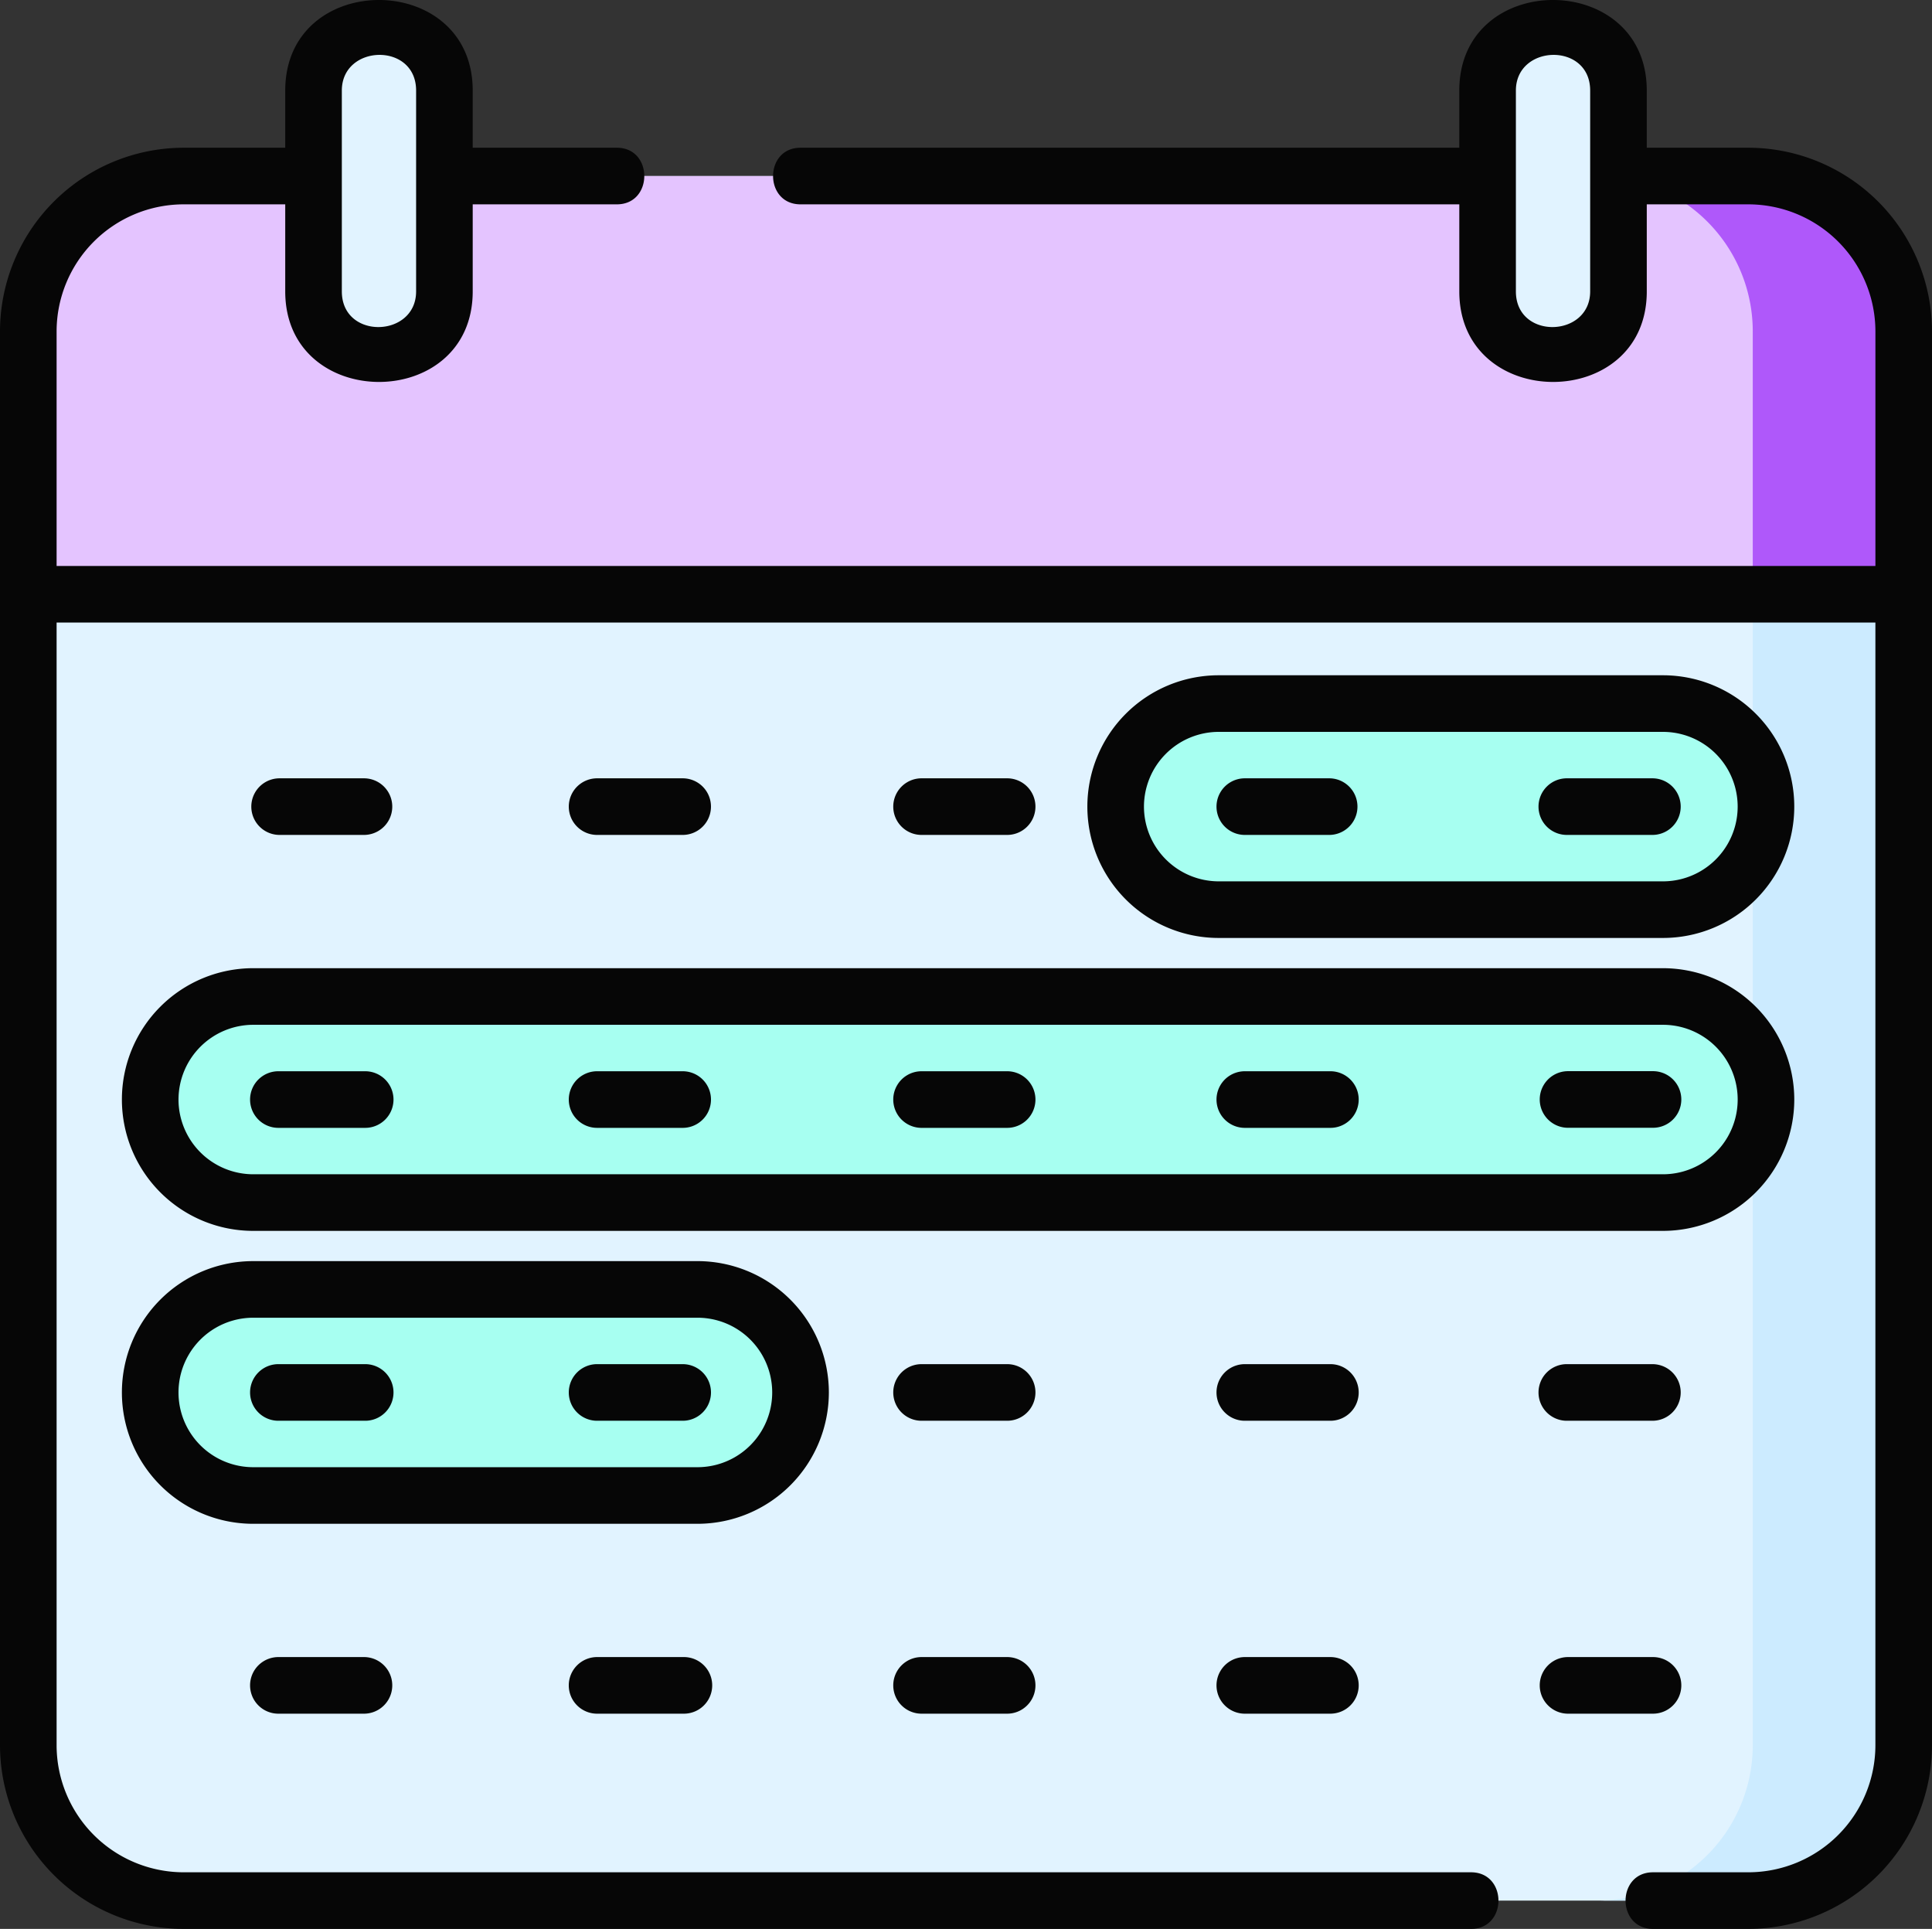 <svg xmlns="http://www.w3.org/2000/svg" width="143.738" height="143.5" viewBox="0 0 143.738 143.5"><rect x="0" y="0" width="143.738" height="143.5" fill="#333333" stroke="none"/><g transform="translate(0 -0.425)"><g transform="translate(2.106 2.292)"><g transform="translate(0 11.23)"><path d="M135.47,175.373H19.057A11.557,11.557,0,0,1,7.5,163.815V58.632A11.557,11.557,0,0,1,19.057,47.075H135.47a11.557,11.557,0,0,1,11.557,11.557V163.815A11.557,11.557,0,0,1,135.47,175.373Z" transform="translate(-7.5 -47.075)" fill="#e1f3ff"/><path d="M434.562,47.075h-11.23a11.557,11.557,0,0,1,11.557,11.557V163.815a11.557,11.557,0,0,1-11.557,11.557h11.23a11.557,11.557,0,0,0,11.557-11.557V58.632a11.557,11.557,0,0,0-11.557-11.557Z" transform="translate(-306.592 -47.075)" fill="#ccebff"/><path d="M147.027,78.188H7.5V58.632A11.557,11.557,0,0,1,19.057,47.075H135.47a11.557,11.557,0,0,1,11.557,11.557Z" transform="translate(-7.5 -47.075)" fill="#e4c4ff"/><path d="M434.562,47.075h-11.23a11.557,11.557,0,0,1,11.557,11.557V78.188h11.23V58.632a11.557,11.557,0,0,0-11.557-11.557Z" transform="translate(-306.592 -47.075)" fill="#af58fa"/><g transform="translate(9.069 39.246)"><path d="M152.35,279.825H47.47a7.666,7.666,0,0,1,0-15.331H152.35a7.666,7.666,0,0,1,0,15.331Z" transform="translate(-39.804 -242.702)" fill="#a7fff1"/><path d="M80.52,357.448H47.47a7.666,7.666,0,0,1,0-15.331H80.52a7.666,7.666,0,0,1,0,15.331Z" transform="translate(-39.804 -298.533)" fill="#a7fff1"/><path d="M336.378,202.2H303.328a7.666,7.666,0,0,1,0-15.331h33.051a7.666,7.666,0,1,1,0,15.331Z" transform="translate(-223.833 -186.871)" fill="#a7fff1"/></g></g><g transform="translate(21.221)"><path d="M87.959,31.757a4.868,4.868,0,0,1-4.868-4.868V11.943a4.868,4.868,0,0,1,9.737,0V26.888A4.868,4.868,0,0,1,87.959,31.757Z" transform="translate(-83.091 -7.075)" fill="#e1f3ff"/><path d="M399.1,31.757a4.868,4.868,0,0,1-4.868-4.868V11.943a4.868,4.868,0,0,1,9.737,0V26.888A4.868,4.868,0,0,1,399.1,31.757Z" transform="translate(-306.879 -7.075)" fill="#e1f3ff"/></g></g><g transform="translate(0 0.425)"><path d="M130.075,11.416h-7.558V7.16c0-8.973-13.948-8.987-13.948,0v4.256H59.557c-2.722,0-2.722,4.211,0,4.211h49.013v6.478c0,8.973,13.948,8.987,13.948,0V15.627h7.558a9.463,9.463,0,0,1,9.452,9.452v17.45H4.211V25.079a9.463,9.463,0,0,1,9.452-9.452h7.558v6.478c0,8.973,13.948,8.987,13.948,0V15.627H45.893c2.722,0,2.722-4.211,0-4.211H35.169V7.16c0-8.973-13.948-8.988-13.948,0v4.256H13.663A13.678,13.678,0,0,0,0,25.079V130.262a13.679,13.679,0,0,0,13.663,13.663h95.778c2.722,0,2.722-4.211,0-4.211H13.663a9.463,9.463,0,0,1-9.452-9.452V46.74H139.527v83.522a9.463,9.463,0,0,1-9.452,9.452h-7.094c-2.722,0-2.722,4.211,0,4.211h7.094a13.679,13.679,0,0,0,13.663-13.663V25.079a13.678,13.678,0,0,0-13.663-13.663ZM118.306,22.105c0,3.456-5.526,3.615-5.526,0V7.16c0-3.456,5.526-3.615,5.526,0ZM25.432,7.16c0-3.456,5.526-3.615,5.526,0V22.105c0,3.456-5.526,3.615-5.526,0Z" transform="translate(0 -0.425)" fill="#060606"/><path d="M156.726,266.765a9.782,9.782,0,0,0-9.771-9.771H42.074a9.771,9.771,0,1,0,0,19.542h104.88A9.782,9.782,0,0,0,156.726,266.765Zm-120.211,0a5.567,5.567,0,0,1,5.56-5.56h104.88a5.56,5.56,0,0,1,0,11.12H42.074a5.566,5.566,0,0,1-5.56-5.56Z" transform="translate(-23.234 -184.965)" fill="#060606"/><path d="M84.9,344.388a9.782,9.782,0,0,0-9.771-9.771H42.074a9.771,9.771,0,1,0,0,19.542H75.125A9.782,9.782,0,0,0,84.9,344.388Zm-9.771,5.56H42.074a5.56,5.56,0,1,1,0-11.12H75.125a5.56,5.56,0,0,1,0,11.12Z" transform="translate(-23.234 -240.796)" fill="#060606"/><path d="M330.984,198.913a9.771,9.771,0,0,0,0-19.542H297.933a9.771,9.771,0,0,0,0,19.542Zm-38.611-9.771a5.567,5.567,0,0,1,5.56-5.56h33.051a5.56,5.56,0,0,1,0,11.12H297.933A5.567,5.567,0,0,1,292.373,189.142Z" transform="translate(-207.264 -129.134)" fill="#060606"/><path d="M68.543,210.887H74.91a2.106,2.106,0,0,0,0-4.211H68.543a2.106,2.106,0,0,0,0,4.211Z" transform="translate(-47.786 -148.773)" fill="#060606"/><path d="M159.366,210.887a2.106,2.106,0,0,0,0-4.211H153a2.106,2.106,0,1,0,0,4.211Z" transform="translate(-108.531 -148.773)" fill="#060606"/><path d="M245.029,210.887a2.106,2.106,0,1,0,0-4.211h-6.367a2.106,2.106,0,0,0,0,4.211Z" transform="translate(-170.145 -148.773)" fill="#060606"/><path d="M324.327,210.887h6.367a2.106,2.106,0,0,0,0-4.211h-6.367a2.106,2.106,0,0,0,0,4.211Z" transform="translate(-231.761 -148.773)" fill="#060606"/><path d="M409.99,210.887h6.367a2.106,2.106,0,0,0,0-4.211H409.99a2.106,2.106,0,1,0,0,4.211Z" transform="translate(-293.375 -148.773)" fill="#060606"/><path d="M74.909,284.3H68.542a2.106,2.106,0,1,0,0,4.211h6.367a2.106,2.106,0,1,0,0-4.211Z" transform="translate(-47.785 -204.604)" fill="#060606"/><path d="M159.366,284.3H153a2.106,2.106,0,1,0,0,4.211h6.367a2.106,2.106,0,0,0,0-4.211Z" transform="translate(-108.531 -204.604)" fill="#060606"/><path d="M245.029,284.3h-6.367a2.106,2.106,0,0,0,0,4.211h6.367a2.106,2.106,0,1,0,0-4.211Z" transform="translate(-170.145 -204.604)" fill="#060606"/><path d="M330.693,284.3h-6.367a2.106,2.106,0,0,0,0,4.211h6.367a2.106,2.106,0,1,0,0-4.211Z" transform="translate(-231.76 -204.604)" fill="#060606"/><path d="M418.461,286.4a2.105,2.105,0,0,0-2.106-2.106h-6.367a2.106,2.106,0,0,0,0,4.211h6.367A2.105,2.105,0,0,0,418.461,286.4Z" transform="translate(-293.374 -204.604)" fill="#060606"/><path d="M74.909,361.922H68.542a2.106,2.106,0,1,0,0,4.211h6.367a2.106,2.106,0,1,0,0-4.211Z" transform="translate(-47.785 -260.436)" fill="#060606"/><path d="M159.366,361.922H153a2.106,2.106,0,1,0,0,4.211h6.367a2.106,2.106,0,0,0,0-4.211Z" transform="translate(-108.531 -260.436)" fill="#060606"/><path d="M245.029,361.922h-6.367a2.106,2.106,0,0,0,0,4.211h6.367a2.106,2.106,0,1,0,0-4.211Z" transform="translate(-170.145 -260.436)" fill="#060606"/><path d="M330.693,361.922h-6.367a2.106,2.106,0,0,0,0,4.211h6.367a2.106,2.106,0,1,0,0-4.211Z" transform="translate(-231.76 -260.436)" fill="#060606"/><path d="M409.99,361.922a2.106,2.106,0,1,0,0,4.211h6.367a2.106,2.106,0,0,0,0-4.211Z" transform="translate(-293.375 -260.436)" fill="#060606"/><path d="M68.543,439.545a2.106,2.106,0,1,0,0,4.211H74.91a2.106,2.106,0,0,0,0-4.211Z" transform="translate(-47.786 -316.267)" fill="#060606"/><path d="M153,439.545a2.106,2.106,0,1,0,0,4.211h6.367a2.106,2.106,0,1,0,0-4.211Z" transform="translate(-108.532 -316.267)" fill="#060606"/><path d="M245.029,439.545h-6.367a2.106,2.106,0,0,0,0,4.211h6.367a2.106,2.106,0,1,0,0-4.211Z" transform="translate(-170.145 -316.267)" fill="#060606"/><path d="M330.693,439.545h-6.367a2.106,2.106,0,0,0,0,4.211h6.367a2.106,2.106,0,1,0,0-4.211Z" transform="translate(-231.76 -316.267)" fill="#060606"/><path d="M418.461,441.651a2.105,2.105,0,0,0-2.106-2.106h-6.367a2.106,2.106,0,0,0,0,4.211h6.367A2.105,2.105,0,0,0,418.461,441.651Z" transform="translate(-293.374 -316.267)" fill="#060606"/></g></g></svg>